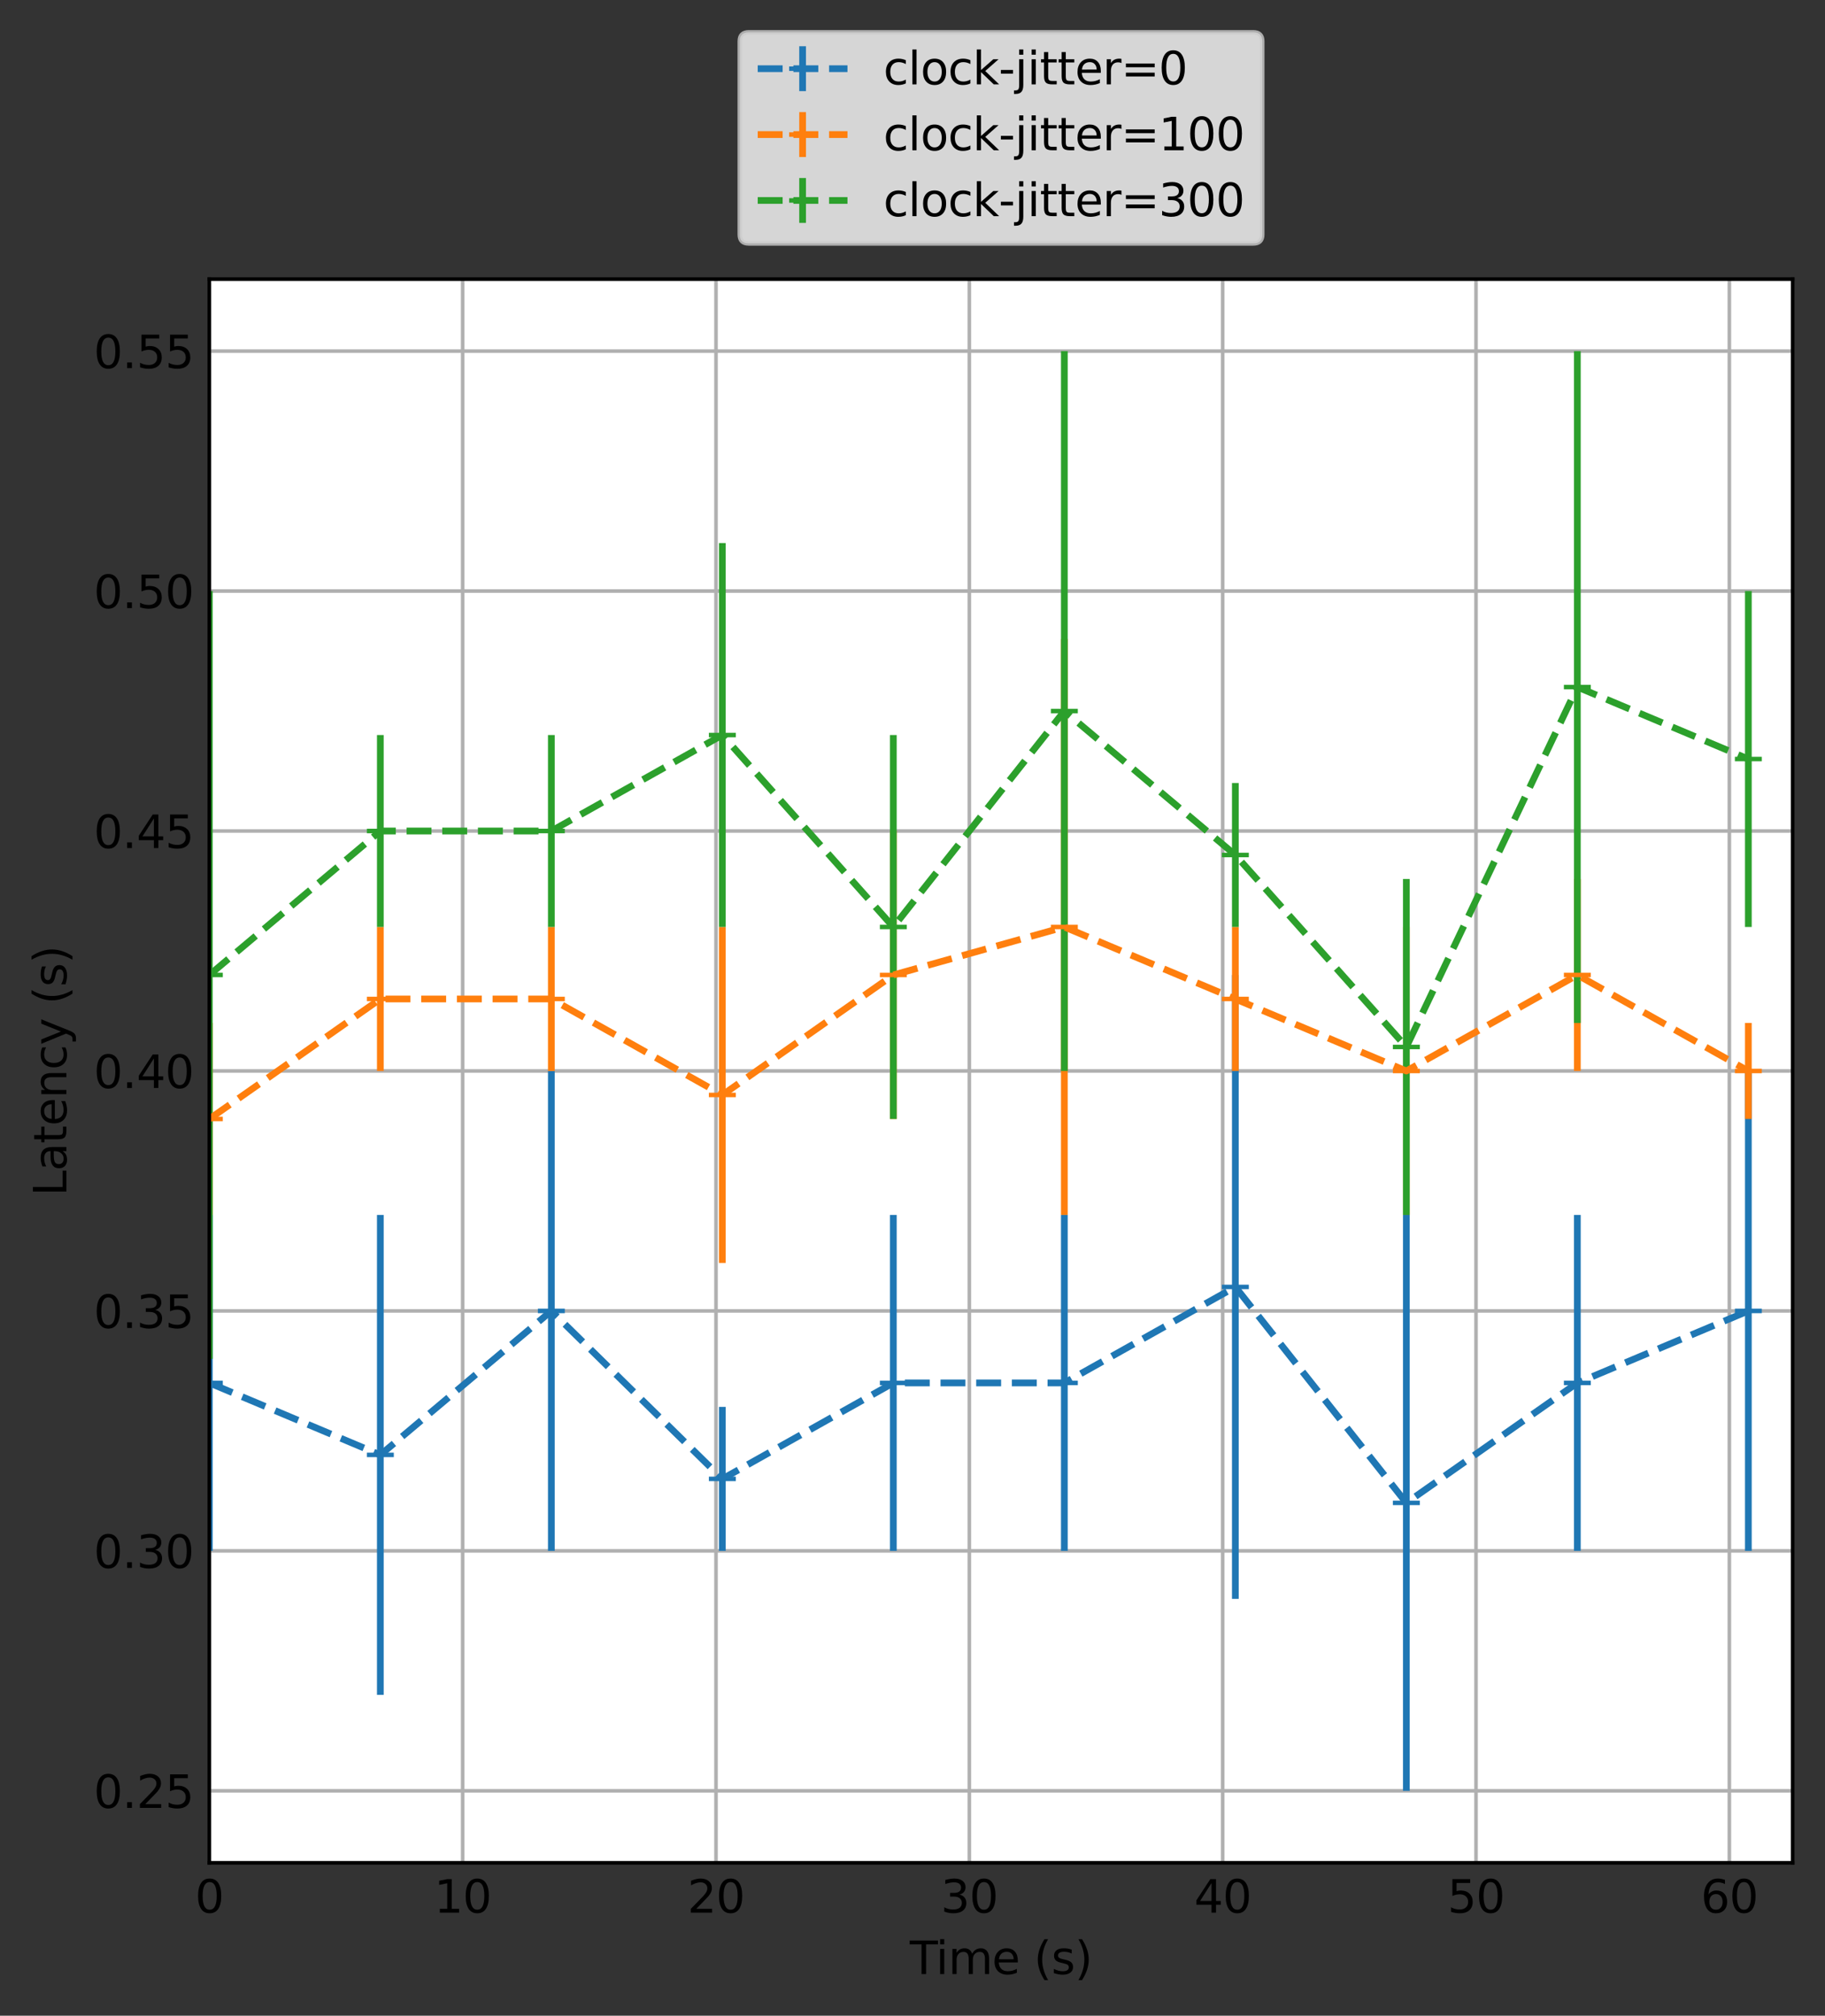 <?xml version="1.0" encoding="utf-8" standalone="no"?>
<!DOCTYPE svg PUBLIC "-//W3C//DTD SVG 1.1//EN"
  "http://www.w3.org/Graphics/SVG/1.1/DTD/svg11.dtd">
<svg xmlns:xlink="http://www.w3.org/1999/xlink" width="406.644pt" height="449.032pt" viewBox="0 0 406.644 449.032" xmlns="http://www.w3.org/2000/svg" version="1.1">
 <rect x="0" y="0" width="406.644" height="449.032" fill="#333333" stroke="none"/>
 <defs>
  <style type="text/css">*{stroke-linejoin: round; stroke-linecap: butt}</style>
 </defs>
 <g id="figure_1">
  <g id="patch_1">
   <path d="M 0 449.032 
L 406.644 449.032 
L 406.644 0 
L 0 0 
L 0 449.032 
z
" style="fill: none"/>
  </g>
  <g id="axes_1">
   <g id="patch_2">
    <path d="M 46.644 414.976 
L 399.444 414.976 
L 399.444 62.176 
L 46.644 62.176 
z
" style="fill: #ffffff"/>
   </g>
   <g id="matplotlib.axis_1">
    <g id="xtick_1">
     <g id="line2d_1">
      <path d="M 46.644 414.976 
L 46.644 62.176 
" clip-path="url(#p66b514f049)" style="fill: none; stroke: #b0b0b0; stroke-width: 0.8; stroke-linecap: square"/>
     </g>
     <g id="line2d_2"/>
     <g id="text_1">
      <!-- 0 -->
      <g transform="translate(43.462 426.074)scale(0.1 -0.1)">
       <defs>
        <path id="DejaVuSans-30" d="M 2034 4250 
Q 1547 4250 1301 3770 
Q 1056 3291 1056 2328 
Q 1056 1369 1301 889 
Q 1547 409 2034 409 
Q 2525 409 2770 889 
Q 3016 1369 3016 2328 
Q 3016 3291 2770 3770 
Q 2525 4250 2034 4250 
z
M 2034 4750 
Q 2819 4750 3233 4129 
Q 3647 3509 3647 2328 
Q 3647 1150 3233 529 
Q 2819 -91 2034 -91 
Q 1250 -91 836 529 
Q 422 1150 422 2328 
Q 422 3509 836 4129 
Q 1250 4750 2034 4750 
z
" transform="scale(0.016)"/>
       </defs>
       <use xlink:href="#DejaVuSans-30"/>
      </g>
     </g>
    </g>
    <g id="xtick_2">
     <g id="line2d_3">
      <path d="M 103.092 414.976 
L 103.092 62.176 
" clip-path="url(#p66b514f049)" style="fill: none; stroke: #b0b0b0; stroke-width: 0.8; stroke-linecap: square"/>
     </g>
     <g id="line2d_4"/>
     <g id="text_2">
      <!-- 10 -->
      <g transform="translate(96.729 426.074)scale(0.1 -0.1)">
       <defs>
        <path id="DejaVuSans-31" d="M 794 531 
L 1825 531 
L 1825 4091 
L 703 3866 
L 703 4441 
L 1819 4666 
L 2450 4666 
L 2450 531 
L 3481 531 
L 3481 0 
L 794 0 
L 794 531 
z
" transform="scale(0.016)"/>
       </defs>
       <use xlink:href="#DejaVuSans-31"/>
       <use xlink:href="#DejaVuSans-30" x="63.623"/>
      </g>
     </g>
    </g>
    <g id="xtick_3">
     <g id="line2d_5">
      <path d="M 159.54 414.976 
L 159.54 62.176 
" clip-path="url(#p66b514f049)" style="fill: none; stroke: #b0b0b0; stroke-width: 0.8; stroke-linecap: square"/>
     </g>
     <g id="line2d_6"/>
     <g id="text_3">
      <!-- 20 -->
      <g transform="translate(153.177 426.074)scale(0.1 -0.1)">
       <defs>
        <path id="DejaVuSans-32" d="M 1228 531 
L 3431 531 
L 3431 0 
L 469 0 
L 469 531 
Q 828 903 1448 1529 
Q 2069 2156 2228 2338 
Q 2531 2678 2651 2914 
Q 2772 3150 2772 3378 
Q 2772 3750 2511 3984 
Q 2250 4219 1831 4219 
Q 1534 4219 1204 4116 
Q 875 4013 500 3803 
L 500 4441 
Q 881 4594 1212 4672 
Q 1544 4750 1819 4750 
Q 2544 4750 2975 4387 
Q 3406 4025 3406 3419 
Q 3406 3131 3298 2873 
Q 3191 2616 2906 2266 
Q 2828 2175 2409 1742 
Q 1991 1309 1228 531 
z
" transform="scale(0.016)"/>
       </defs>
       <use xlink:href="#DejaVuSans-32"/>
       <use xlink:href="#DejaVuSans-30" x="63.623"/>
      </g>
     </g>
    </g>
    <g id="xtick_4">
     <g id="line2d_7">
      <path d="M 215.988 414.976 
L 215.988 62.176 
" clip-path="url(#p66b514f049)" style="fill: none; stroke: #b0b0b0; stroke-width: 0.8; stroke-linecap: square"/>
     </g>
     <g id="line2d_8"/>
     <g id="text_4">
      <!-- 30 -->
      <g transform="translate(209.625 426.074)scale(0.1 -0.1)">
       <defs>
        <path id="DejaVuSans-33" d="M 2597 2516 
Q 3050 2419 3304 2112 
Q 3559 1806 3559 1356 
Q 3559 666 3084 287 
Q 2609 -91 1734 -91 
Q 1441 -91 1130 -33 
Q 819 25 488 141 
L 488 750 
Q 750 597 1062 519 
Q 1375 441 1716 441 
Q 2309 441 2620 675 
Q 2931 909 2931 1356 
Q 2931 1769 2642 2001 
Q 2353 2234 1838 2234 
L 1294 2234 
L 1294 2753 
L 1863 2753 
Q 2328 2753 2575 2939 
Q 2822 3125 2822 3475 
Q 2822 3834 2567 4026 
Q 2313 4219 1838 4219 
Q 1578 4219 1281 4162 
Q 984 4106 628 3988 
L 628 4550 
Q 988 4650 1302 4700 
Q 1616 4750 1894 4750 
Q 2613 4750 3031 4423 
Q 3450 4097 3450 3541 
Q 3450 3153 3228 2886 
Q 3006 2619 2597 2516 
z
" transform="scale(0.016)"/>
       </defs>
       <use xlink:href="#DejaVuSans-33"/>
       <use xlink:href="#DejaVuSans-30" x="63.623"/>
      </g>
     </g>
    </g>
    <g id="xtick_5">
     <g id="line2d_9">
      <path d="M 272.436 414.976 
L 272.436 62.176 
" clip-path="url(#p66b514f049)" style="fill: none; stroke: #b0b0b0; stroke-width: 0.8; stroke-linecap: square"/>
     </g>
     <g id="line2d_10"/>
     <g id="text_5">
      <!-- 40 -->
      <g transform="translate(266.073 426.074)scale(0.1 -0.1)">
       <defs>
        <path id="DejaVuSans-34" d="M 2419 4116 
L 825 1625 
L 2419 1625 
L 2419 4116 
z
M 2253 4666 
L 3047 4666 
L 3047 1625 
L 3713 1625 
L 3713 1100 
L 3047 1100 
L 3047 0 
L 2419 0 
L 2419 1100 
L 313 1100 
L 313 1709 
L 2253 4666 
z
" transform="scale(0.016)"/>
       </defs>
       <use xlink:href="#DejaVuSans-34"/>
       <use xlink:href="#DejaVuSans-30" x="63.623"/>
      </g>
     </g>
    </g>
    <g id="xtick_6">
     <g id="line2d_11">
      <path d="M 328.884 414.976 
L 328.884 62.176 
" clip-path="url(#p66b514f049)" style="fill: none; stroke: #b0b0b0; stroke-width: 0.8; stroke-linecap: square"/>
     </g>
     <g id="line2d_12"/>
     <g id="text_6">
      <!-- 50 -->
      <g transform="translate(322.521 426.074)scale(0.1 -0.1)">
       <defs>
        <path id="DejaVuSans-35" d="M 691 4666 
L 3169 4666 
L 3169 4134 
L 1269 4134 
L 1269 2991 
Q 1406 3038 1543 3061 
Q 1681 3084 1819 3084 
Q 2600 3084 3056 2656 
Q 3513 2228 3513 1497 
Q 3513 744 3044 326 
Q 2575 -91 1722 -91 
Q 1428 -91 1123 -41 
Q 819 9 494 109 
L 494 744 
Q 775 591 1075 516 
Q 1375 441 1709 441 
Q 2250 441 2565 725 
Q 2881 1009 2881 1497 
Q 2881 1984 2565 2268 
Q 2250 2553 1709 2553 
Q 1456 2553 1204 2497 
Q 953 2441 691 2322 
L 691 4666 
z
" transform="scale(0.016)"/>
       </defs>
       <use xlink:href="#DejaVuSans-35"/>
       <use xlink:href="#DejaVuSans-30" x="63.623"/>
      </g>
     </g>
    </g>
    <g id="xtick_7">
     <g id="line2d_13">
      <path d="M 385.332 414.976 
L 385.332 62.176 
" clip-path="url(#p66b514f049)" style="fill: none; stroke: #b0b0b0; stroke-width: 0.8; stroke-linecap: square"/>
     </g>
     <g id="line2d_14"/>
     <g id="text_7">
      <!-- 60 -->
      <g transform="translate(378.969 426.074)scale(0.1 -0.1)">
       <defs>
        <path id="DejaVuSans-36" d="M 2113 2584 
Q 1688 2584 1439 2293 
Q 1191 2003 1191 1497 
Q 1191 994 1439 701 
Q 1688 409 2113 409 
Q 2538 409 2786 701 
Q 3034 994 3034 1497 
Q 3034 2003 2786 2293 
Q 2538 2584 2113 2584 
z
M 3366 4563 
L 3366 3988 
Q 3128 4100 2886 4159 
Q 2644 4219 2406 4219 
Q 1781 4219 1451 3797 
Q 1122 3375 1075 2522 
Q 1259 2794 1537 2939 
Q 1816 3084 2150 3084 
Q 2853 3084 3261 2657 
Q 3669 2231 3669 1497 
Q 3669 778 3244 343 
Q 2819 -91 2113 -91 
Q 1303 -91 875 529 
Q 447 1150 447 2328 
Q 447 3434 972 4092 
Q 1497 4750 2381 4750 
Q 2619 4750 2861 4703 
Q 3103 4656 3366 4563 
z
" transform="scale(0.016)"/>
       </defs>
       <use xlink:href="#DejaVuSans-36"/>
       <use xlink:href="#DejaVuSans-30" x="63.623"/>
      </g>
     </g>
    </g>
    <g id="text_8">
     <!-- Time (s) -->
     <g transform="translate(202.715 439.753)scale(0.1 -0.1)">
      <defs>
       <path id="DejaVuSans-54" d="M -19 4666 
L 3928 4666 
L 3928 4134 
L 2272 4134 
L 2272 0 
L 1638 0 
L 1638 4134 
L -19 4134 
L -19 4666 
z
" transform="scale(0.016)"/>
       <path id="DejaVuSans-69" d="M 603 3500 
L 1178 3500 
L 1178 0 
L 603 0 
L 603 3500 
z
M 603 4863 
L 1178 4863 
L 1178 4134 
L 603 4134 
L 603 4863 
z
" transform="scale(0.016)"/>
       <path id="DejaVuSans-6d" d="M 3328 2828 
Q 3544 3216 3844 3400 
Q 4144 3584 4550 3584 
Q 5097 3584 5394 3201 
Q 5691 2819 5691 2113 
L 5691 0 
L 5113 0 
L 5113 2094 
Q 5113 2597 4934 2840 
Q 4756 3084 4391 3084 
Q 3944 3084 3684 2787 
Q 3425 2491 3425 1978 
L 3425 0 
L 2847 0 
L 2847 2094 
Q 2847 2600 2669 2842 
Q 2491 3084 2119 3084 
Q 1678 3084 1418 2786 
Q 1159 2488 1159 1978 
L 1159 0 
L 581 0 
L 581 3500 
L 1159 3500 
L 1159 2956 
Q 1356 3278 1631 3431 
Q 1906 3584 2284 3584 
Q 2666 3584 2933 3390 
Q 3200 3197 3328 2828 
z
" transform="scale(0.016)"/>
       <path id="DejaVuSans-65" d="M 3597 1894 
L 3597 1613 
L 953 1613 
Q 991 1019 1311 708 
Q 1631 397 2203 397 
Q 2534 397 2845 478 
Q 3156 559 3463 722 
L 3463 178 
Q 3153 47 2828 -22 
Q 2503 -91 2169 -91 
Q 1331 -91 842 396 
Q 353 884 353 1716 
Q 353 2575 817 3079 
Q 1281 3584 2069 3584 
Q 2775 3584 3186 3129 
Q 3597 2675 3597 1894 
z
M 3022 2063 
Q 3016 2534 2758 2815 
Q 2500 3097 2075 3097 
Q 1594 3097 1305 2825 
Q 1016 2553 972 2059 
L 3022 2063 
z
" transform="scale(0.016)"/>
       <path id="DejaVuSans-20" transform="scale(0.016)"/>
       <path id="DejaVuSans-28" d="M 1984 4856 
Q 1566 4138 1362 3434 
Q 1159 2731 1159 2009 
Q 1159 1288 1364 580 
Q 1569 -128 1984 -844 
L 1484 -844 
Q 1016 -109 783 600 
Q 550 1309 550 2009 
Q 550 2706 781 3412 
Q 1013 4119 1484 4856 
L 1984 4856 
z
" transform="scale(0.016)"/>
       <path id="DejaVuSans-73" d="M 2834 3397 
L 2834 2853 
Q 2591 2978 2328 3040 
Q 2066 3103 1784 3103 
Q 1356 3103 1142 2972 
Q 928 2841 928 2578 
Q 928 2378 1081 2264 
Q 1234 2150 1697 2047 
L 1894 2003 
Q 2506 1872 2764 1633 
Q 3022 1394 3022 966 
Q 3022 478 2636 193 
Q 2250 -91 1575 -91 
Q 1294 -91 989 -36 
Q 684 19 347 128 
L 347 722 
Q 666 556 975 473 
Q 1284 391 1588 391 
Q 1994 391 2212 530 
Q 2431 669 2431 922 
Q 2431 1156 2273 1281 
Q 2116 1406 1581 1522 
L 1381 1569 
Q 847 1681 609 1914 
Q 372 2147 372 2553 
Q 372 3047 722 3315 
Q 1072 3584 1716 3584 
Q 2034 3584 2315 3537 
Q 2597 3491 2834 3397 
z
" transform="scale(0.016)"/>
       <path id="DejaVuSans-29" d="M 513 4856 
L 1013 4856 
Q 1481 4119 1714 3412 
Q 1947 2706 1947 2009 
Q 1947 1309 1714 600 
Q 1481 -109 1013 -844 
L 513 -844 
Q 928 -128 1133 580 
Q 1338 1288 1338 2009 
Q 1338 2731 1133 3434 
Q 928 4138 513 4856 
z
" transform="scale(0.016)"/>
      </defs>
      <use xlink:href="#DejaVuSans-54"/>
      <use xlink:href="#DejaVuSans-69" x="57.959"/>
      <use xlink:href="#DejaVuSans-6d" x="85.742"/>
      <use xlink:href="#DejaVuSans-65" x="183.154"/>
      <use xlink:href="#DejaVuSans-20" x="244.678"/>
      <use xlink:href="#DejaVuSans-28" x="276.465"/>
      <use xlink:href="#DejaVuSans-73" x="315.479"/>
      <use xlink:href="#DejaVuSans-29" x="367.578"/>
     </g>
    </g>
   </g>
   <g id="matplotlib.axis_2">
    <g id="ytick_1">
     <g id="line2d_15">
      <path d="M 46.644 398.94 
L 399.444 398.94 
" clip-path="url(#p66b514f049)" style="fill: none; stroke: #b0b0b0; stroke-width: 0.8; stroke-linecap: square"/>
     </g>
     <g id="line2d_16"/>
     <g id="text_9">
      <!-- 0.25 -->
      <g transform="translate(20.878 402.739)scale(0.1 -0.1)">
       <defs>
        <path id="DejaVuSans-2e" d="M 684 794 
L 1344 794 
L 1344 0 
L 684 0 
L 684 794 
z
" transform="scale(0.016)"/>
       </defs>
       <use xlink:href="#DejaVuSans-30"/>
       <use xlink:href="#DejaVuSans-2e" x="63.623"/>
       <use xlink:href="#DejaVuSans-32" x="95.41"/>
       <use xlink:href="#DejaVuSans-35" x="159.033"/>
      </g>
     </g>
    </g>
    <g id="ytick_2">
     <g id="line2d_17">
      <path d="M 46.644 345.485 
L 399.444 345.485 
" clip-path="url(#p66b514f049)" style="fill: none; stroke: #b0b0b0; stroke-width: 0.8; stroke-linecap: square"/>
     </g>
     <g id="line2d_18"/>
     <g id="text_10">
      <!-- 0.30 -->
      <g transform="translate(20.878 349.284)scale(0.1 -0.1)">
       <use xlink:href="#DejaVuSans-30"/>
       <use xlink:href="#DejaVuSans-2e" x="63.623"/>
       <use xlink:href="#DejaVuSans-33" x="95.41"/>
       <use xlink:href="#DejaVuSans-30" x="159.033"/>
      </g>
     </g>
    </g>
    <g id="ytick_3">
     <g id="line2d_19">
      <path d="M 46.644 292.031 
L 399.444 292.031 
" clip-path="url(#p66b514f049)" style="fill: none; stroke: #b0b0b0; stroke-width: 0.8; stroke-linecap: square"/>
     </g>
     <g id="line2d_20"/>
     <g id="text_11">
      <!-- 0.35 -->
      <g transform="translate(20.878 295.83)scale(0.1 -0.1)">
       <use xlink:href="#DejaVuSans-30"/>
       <use xlink:href="#DejaVuSans-2e" x="63.623"/>
       <use xlink:href="#DejaVuSans-33" x="95.41"/>
       <use xlink:href="#DejaVuSans-35" x="159.033"/>
      </g>
     </g>
    </g>
    <g id="ytick_4">
     <g id="line2d_21">
      <path d="M 46.644 238.576 
L 399.444 238.576 
" clip-path="url(#p66b514f049)" style="fill: none; stroke: #b0b0b0; stroke-width: 0.8; stroke-linecap: square"/>
     </g>
     <g id="line2d_22"/>
     <g id="text_12">
      <!-- 0.40 -->
      <g transform="translate(20.878 242.375)scale(0.1 -0.1)">
       <use xlink:href="#DejaVuSans-30"/>
       <use xlink:href="#DejaVuSans-2e" x="63.623"/>
       <use xlink:href="#DejaVuSans-34" x="95.41"/>
       <use xlink:href="#DejaVuSans-30" x="159.033"/>
      </g>
     </g>
    </g>
    <g id="ytick_5">
     <g id="line2d_23">
      <path d="M 46.644 185.121 
L 399.444 185.121 
" clip-path="url(#p66b514f049)" style="fill: none; stroke: #b0b0b0; stroke-width: 0.8; stroke-linecap: square"/>
     </g>
     <g id="line2d_24"/>
     <g id="text_13">
      <!-- 0.45 -->
      <g transform="translate(20.878 188.921)scale(0.1 -0.1)">
       <use xlink:href="#DejaVuSans-30"/>
       <use xlink:href="#DejaVuSans-2e" x="63.623"/>
       <use xlink:href="#DejaVuSans-34" x="95.41"/>
       <use xlink:href="#DejaVuSans-35" x="159.033"/>
      </g>
     </g>
    </g>
    <g id="ytick_6">
     <g id="line2d_25">
      <path d="M 46.644 131.667 
L 399.444 131.667 
" clip-path="url(#p66b514f049)" style="fill: none; stroke: #b0b0b0; stroke-width: 0.8; stroke-linecap: square"/>
     </g>
     <g id="line2d_26"/>
     <g id="text_14">
      <!-- 0.50 -->
      <g transform="translate(20.878 135.466)scale(0.1 -0.1)">
       <use xlink:href="#DejaVuSans-30"/>
       <use xlink:href="#DejaVuSans-2e" x="63.623"/>
       <use xlink:href="#DejaVuSans-35" x="95.41"/>
       <use xlink:href="#DejaVuSans-30" x="159.033"/>
      </g>
     </g>
    </g>
    <g id="ytick_7">
     <g id="line2d_27">
      <path d="M 46.644 78.212 
L 399.444 78.212 
" clip-path="url(#p66b514f049)" style="fill: none; stroke: #b0b0b0; stroke-width: 0.8; stroke-linecap: square"/>
     </g>
     <g id="line2d_28"/>
     <g id="text_15">
      <!-- 0.55 -->
      <g transform="translate(20.878 82.012)scale(0.1 -0.1)">
       <use xlink:href="#DejaVuSans-30"/>
       <use xlink:href="#DejaVuSans-2e" x="63.623"/>
       <use xlink:href="#DejaVuSans-35" x="95.41"/>
       <use xlink:href="#DejaVuSans-35" x="159.033"/>
      </g>
     </g>
    </g>
    <g id="text_16">
     <!-- Latency (s) -->
     <g transform="translate(14.798 266.435)rotate(-90)scale(0.1 -0.1)">
      <defs>
       <path id="DejaVuSans-4c" d="M 628 4666 
L 1259 4666 
L 1259 531 
L 3531 531 
L 3531 0 
L 628 0 
L 628 4666 
z
" transform="scale(0.016)"/>
       <path id="DejaVuSans-61" d="M 2194 1759 
Q 1497 1759 1228 1600 
Q 959 1441 959 1056 
Q 959 750 1161 570 
Q 1363 391 1709 391 
Q 2188 391 2477 730 
Q 2766 1069 2766 1631 
L 2766 1759 
L 2194 1759 
z
M 3341 1997 
L 3341 0 
L 2766 0 
L 2766 531 
Q 2569 213 2275 61 
Q 1981 -91 1556 -91 
Q 1019 -91 701 211 
Q 384 513 384 1019 
Q 384 1609 779 1909 
Q 1175 2209 1959 2209 
L 2766 2209 
L 2766 2266 
Q 2766 2663 2505 2880 
Q 2244 3097 1772 3097 
Q 1472 3097 1187 3025 
Q 903 2953 641 2809 
L 641 3341 
Q 956 3463 1253 3523 
Q 1550 3584 1831 3584 
Q 2591 3584 2966 3190 
Q 3341 2797 3341 1997 
z
" transform="scale(0.016)"/>
       <path id="DejaVuSans-74" d="M 1172 4494 
L 1172 3500 
L 2356 3500 
L 2356 3053 
L 1172 3053 
L 1172 1153 
Q 1172 725 1289 603 
Q 1406 481 1766 481 
L 2356 481 
L 2356 0 
L 1766 0 
Q 1100 0 847 248 
Q 594 497 594 1153 
L 594 3053 
L 172 3053 
L 172 3500 
L 594 3500 
L 594 4494 
L 1172 4494 
z
" transform="scale(0.016)"/>
       <path id="DejaVuSans-6e" d="M 3513 2113 
L 3513 0 
L 2938 0 
L 2938 2094 
Q 2938 2591 2744 2837 
Q 2550 3084 2163 3084 
Q 1697 3084 1428 2787 
Q 1159 2491 1159 1978 
L 1159 0 
L 581 0 
L 581 3500 
L 1159 3500 
L 1159 2956 
Q 1366 3272 1645 3428 
Q 1925 3584 2291 3584 
Q 2894 3584 3203 3211 
Q 3513 2838 3513 2113 
z
" transform="scale(0.016)"/>
       <path id="DejaVuSans-63" d="M 3122 3366 
L 3122 2828 
Q 2878 2963 2633 3030 
Q 2388 3097 2138 3097 
Q 1578 3097 1268 2742 
Q 959 2388 959 1747 
Q 959 1106 1268 751 
Q 1578 397 2138 397 
Q 2388 397 2633 464 
Q 2878 531 3122 666 
L 3122 134 
Q 2881 22 2623 -34 
Q 2366 -91 2075 -91 
Q 1284 -91 818 406 
Q 353 903 353 1747 
Q 353 2603 823 3093 
Q 1294 3584 2113 3584 
Q 2378 3584 2631 3529 
Q 2884 3475 3122 3366 
z
" transform="scale(0.016)"/>
       <path id="DejaVuSans-79" d="M 2059 -325 
Q 1816 -950 1584 -1140 
Q 1353 -1331 966 -1331 
L 506 -1331 
L 506 -850 
L 844 -850 
Q 1081 -850 1212 -737 
Q 1344 -625 1503 -206 
L 1606 56 
L 191 3500 
L 800 3500 
L 1894 763 
L 2988 3500 
L 3597 3500 
L 2059 -325 
z
" transform="scale(0.016)"/>
      </defs>
      <use xlink:href="#DejaVuSans-4c"/>
      <use xlink:href="#DejaVuSans-61" x="55.713"/>
      <use xlink:href="#DejaVuSans-74" x="116.992"/>
      <use xlink:href="#DejaVuSans-65" x="156.201"/>
      <use xlink:href="#DejaVuSans-6e" x="217.725"/>
      <use xlink:href="#DejaVuSans-63" x="281.104"/>
      <use xlink:href="#DejaVuSans-79" x="336.084"/>
      <use xlink:href="#DejaVuSans-20" x="395.264"/>
      <use xlink:href="#DejaVuSans-28" x="427.051"/>
      <use xlink:href="#DejaVuSans-73" x="466.064"/>
      <use xlink:href="#DejaVuSans-29" x="518.164"/>
     </g>
    </g>
   </g>
   <g id="LineCollection_1">
    <path d="M 46.644 345.485 
L 46.644 270.649 
" clip-path="url(#p66b514f049)" style="fill: none; stroke: #1f77b4; stroke-width: 1.5"/>
    <path d="M 84.746 377.558 
L 84.746 270.649 
" clip-path="url(#p66b514f049)" style="fill: none; stroke: #1f77b4; stroke-width: 1.5"/>
    <path d="M 122.849 345.485 
L 122.849 238.576 
" clip-path="url(#p66b514f049)" style="fill: none; stroke: #1f77b4; stroke-width: 1.5"/>
    <path d="M 160.951 345.485 
L 160.951 313.412 
" clip-path="url(#p66b514f049)" style="fill: none; stroke: #1f77b4; stroke-width: 1.5"/>
    <path d="M 199.053 345.485 
L 199.053 270.649 
" clip-path="url(#p66b514f049)" style="fill: none; stroke: #1f77b4; stroke-width: 1.5"/>
    <path d="M 237.156 345.485 
L 237.156 270.649 
" clip-path="url(#p66b514f049)" style="fill: none; stroke: #1f77b4; stroke-width: 1.5"/>
    <path d="M 275.258 356.176 
L 275.258 217.194 
" clip-path="url(#p66b514f049)" style="fill: none; stroke: #1f77b4; stroke-width: 1.5"/>
    <path d="M 313.361 398.94 
L 313.361 270.649 
" clip-path="url(#p66b514f049)" style="fill: none; stroke: #1f77b4; stroke-width: 1.5"/>
    <path d="M 351.463 345.485 
L 351.463 270.649 
" clip-path="url(#p66b514f049)" style="fill: none; stroke: #1f77b4; stroke-width: 1.5"/>
    <path d="M 389.565 345.485 
L 389.565 238.576 
" clip-path="url(#p66b514f049)" style="fill: none; stroke: #1f77b4; stroke-width: 1.5"/>
   </g>
   <g id="LineCollection_2">
    <path d="M 46.644 270.649 
L 46.644 227.885 
" clip-path="url(#p66b514f049)" style="fill: none; stroke: #ff7f0e; stroke-width: 1.5"/>
    <path d="M 84.746 238.576 
L 84.746 206.503 
" clip-path="url(#p66b514f049)" style="fill: none; stroke: #ff7f0e; stroke-width: 1.5"/>
    <path d="M 122.849 238.576 
L 122.849 206.503 
" clip-path="url(#p66b514f049)" style="fill: none; stroke: #ff7f0e; stroke-width: 1.5"/>
    <path d="M 160.951 281.34 
L 160.951 206.503 
" clip-path="url(#p66b514f049)" style="fill: none; stroke: #ff7f0e; stroke-width: 1.5"/>
    <path d="M 199.053 249.267 
L 199.053 185.121 
" clip-path="url(#p66b514f049)" style="fill: none; stroke: #ff7f0e; stroke-width: 1.5"/>
    <path d="M 237.156 270.649 
L 237.156 142.358 
" clip-path="url(#p66b514f049)" style="fill: none; stroke: #ff7f0e; stroke-width: 1.5"/>
    <path d="M 275.258 238.576 
L 275.258 206.503 
" clip-path="url(#p66b514f049)" style="fill: none; stroke: #ff7f0e; stroke-width: 1.5"/>
    <path d="M 313.361 270.649 
L 313.361 206.503 
" clip-path="url(#p66b514f049)" style="fill: none; stroke: #ff7f0e; stroke-width: 1.5"/>
    <path d="M 351.463 238.576 
L 351.463 195.812 
" clip-path="url(#p66b514f049)" style="fill: none; stroke: #ff7f0e; stroke-width: 1.5"/>
    <path d="M 389.565 249.267 
L 389.565 227.885 
" clip-path="url(#p66b514f049)" style="fill: none; stroke: #ff7f0e; stroke-width: 1.5"/>
   </g>
   <g id="LineCollection_3">
    <path d="M 46.644 302.721 
L 46.644 131.667 
" clip-path="url(#p66b514f049)" style="fill: none; stroke: #2ca02c; stroke-width: 1.5"/>
    <path d="M 84.746 206.503 
L 84.746 163.74 
" clip-path="url(#p66b514f049)" style="fill: none; stroke: #2ca02c; stroke-width: 1.5"/>
    <path d="M 122.849 206.503 
L 122.849 163.74 
" clip-path="url(#p66b514f049)" style="fill: none; stroke: #2ca02c; stroke-width: 1.5"/>
    <path d="M 160.951 206.503 
L 160.951 120.976 
" clip-path="url(#p66b514f049)" style="fill: none; stroke: #2ca02c; stroke-width: 1.5"/>
    <path d="M 199.053 249.267 
L 199.053 163.74 
" clip-path="url(#p66b514f049)" style="fill: none; stroke: #2ca02c; stroke-width: 1.5"/>
    <path d="M 237.156 238.576 
L 237.156 78.212 
" clip-path="url(#p66b514f049)" style="fill: none; stroke: #2ca02c; stroke-width: 1.5"/>
    <path d="M 275.258 206.503 
L 275.258 174.431 
" clip-path="url(#p66b514f049)" style="fill: none; stroke: #2ca02c; stroke-width: 1.5"/>
    <path d="M 313.361 270.649 
L 313.361 195.812 
" clip-path="url(#p66b514f049)" style="fill: none; stroke: #2ca02c; stroke-width: 1.5"/>
    <path d="M 351.463 227.885 
L 351.463 78.212 
" clip-path="url(#p66b514f049)" style="fill: none; stroke: #2ca02c; stroke-width: 1.5"/>
    <path d="M 389.565 206.503 
L 389.565 131.667 
" clip-path="url(#p66b514f049)" style="fill: none; stroke: #2ca02c; stroke-width: 1.5"/>
   </g>
   <g id="line2d_29">
    <path d="M 46.644 308.067 
L 84.746 324.103 
L 122.849 292.031 
L 160.951 329.449 
L 199.053 308.067 
L 237.156 308.067 
L 275.258 286.685 
L 313.361 334.794 
L 351.463 308.067 
L 389.565 292.031 
" clip-path="url(#p66b514f049)" style="fill: none; stroke-dasharray: 5.55,2.4; stroke-dashoffset: 0; stroke: #1f77b4; stroke-width: 1.5"/>
    <defs>
     <path id="mfc9e603f06" d="M 3 0 
L -3 -0 
" style="stroke: #1f77b4"/>
    </defs>
    <g clip-path="url(#p66b514f049)">
     <use xlink:href="#mfc9e603f06" x="46.644" y="308.067" style="fill: #1f77b4; stroke: #1f77b4"/>
     <use xlink:href="#mfc9e603f06" x="84.746" y="324.103" style="fill: #1f77b4; stroke: #1f77b4"/>
     <use xlink:href="#mfc9e603f06" x="122.849" y="292.031" style="fill: #1f77b4; stroke: #1f77b4"/>
     <use xlink:href="#mfc9e603f06" x="160.951" y="329.449" style="fill: #1f77b4; stroke: #1f77b4"/>
     <use xlink:href="#mfc9e603f06" x="199.053" y="308.067" style="fill: #1f77b4; stroke: #1f77b4"/>
     <use xlink:href="#mfc9e603f06" x="237.156" y="308.067" style="fill: #1f77b4; stroke: #1f77b4"/>
     <use xlink:href="#mfc9e603f06" x="275.258" y="286.685" style="fill: #1f77b4; stroke: #1f77b4"/>
     <use xlink:href="#mfc9e603f06" x="313.361" y="334.794" style="fill: #1f77b4; stroke: #1f77b4"/>
     <use xlink:href="#mfc9e603f06" x="351.463" y="308.067" style="fill: #1f77b4; stroke: #1f77b4"/>
     <use xlink:href="#mfc9e603f06" x="389.565" y="292.031" style="fill: #1f77b4; stroke: #1f77b4"/>
    </g>
   </g>
   <g id="line2d_30">
    <path d="M 46.644 249.267 
L 84.746 222.54 
L 122.849 222.54 
L 160.951 243.921 
L 199.053 217.194 
L 237.156 206.503 
L 275.258 222.54 
L 313.361 238.576 
L 351.463 217.194 
L 389.565 238.576 
" clip-path="url(#p66b514f049)" style="fill: none; stroke-dasharray: 5.55,2.4; stroke-dashoffset: 0; stroke: #ff7f0e; stroke-width: 1.5"/>
    <defs>
     <path id="mef83a6b3df" d="M 3 0 
L -3 -0 
" style="stroke: #ff7f0e"/>
    </defs>
    <g clip-path="url(#p66b514f049)">
     <use xlink:href="#mef83a6b3df" x="46.644" y="249.267" style="fill: #ff7f0e; stroke: #ff7f0e"/>
     <use xlink:href="#mef83a6b3df" x="84.746" y="222.54" style="fill: #ff7f0e; stroke: #ff7f0e"/>
     <use xlink:href="#mef83a6b3df" x="122.849" y="222.54" style="fill: #ff7f0e; stroke: #ff7f0e"/>
     <use xlink:href="#mef83a6b3df" x="160.951" y="243.921" style="fill: #ff7f0e; stroke: #ff7f0e"/>
     <use xlink:href="#mef83a6b3df" x="199.053" y="217.194" style="fill: #ff7f0e; stroke: #ff7f0e"/>
     <use xlink:href="#mef83a6b3df" x="237.156" y="206.503" style="fill: #ff7f0e; stroke: #ff7f0e"/>
     <use xlink:href="#mef83a6b3df" x="275.258" y="222.54" style="fill: #ff7f0e; stroke: #ff7f0e"/>
     <use xlink:href="#mef83a6b3df" x="313.361" y="238.576" style="fill: #ff7f0e; stroke: #ff7f0e"/>
     <use xlink:href="#mef83a6b3df" x="351.463" y="217.194" style="fill: #ff7f0e; stroke: #ff7f0e"/>
     <use xlink:href="#mef83a6b3df" x="389.565" y="238.576" style="fill: #ff7f0e; stroke: #ff7f0e"/>
    </g>
   </g>
   <g id="line2d_31">
    <path d="M 46.644 217.194 
L 84.746 185.121 
L 122.849 185.121 
L 160.951 163.74 
L 199.053 206.503 
L 237.156 158.394 
L 275.258 190.467 
L 313.361 233.231 
L 351.463 153.049 
L 389.565 169.085 
" clip-path="url(#p66b514f049)" style="fill: none; stroke-dasharray: 5.55,2.4; stroke-dashoffset: 0; stroke: #2ca02c; stroke-width: 1.5"/>
    <defs>
     <path id="m12ca106951" d="M 3 0 
L -3 -0 
" style="stroke: #2ca02c"/>
    </defs>
    <g clip-path="url(#p66b514f049)">
     <use xlink:href="#m12ca106951" x="46.644" y="217.194" style="fill: #2ca02c; stroke: #2ca02c"/>
     <use xlink:href="#m12ca106951" x="84.746" y="185.121" style="fill: #2ca02c; stroke: #2ca02c"/>
     <use xlink:href="#m12ca106951" x="122.849" y="185.121" style="fill: #2ca02c; stroke: #2ca02c"/>
     <use xlink:href="#m12ca106951" x="160.951" y="163.74" style="fill: #2ca02c; stroke: #2ca02c"/>
     <use xlink:href="#m12ca106951" x="199.053" y="206.503" style="fill: #2ca02c; stroke: #2ca02c"/>
     <use xlink:href="#m12ca106951" x="237.156" y="158.394" style="fill: #2ca02c; stroke: #2ca02c"/>
     <use xlink:href="#m12ca106951" x="275.258" y="190.467" style="fill: #2ca02c; stroke: #2ca02c"/>
     <use xlink:href="#m12ca106951" x="313.361" y="233.231" style="fill: #2ca02c; stroke: #2ca02c"/>
     <use xlink:href="#m12ca106951" x="351.463" y="153.049" style="fill: #2ca02c; stroke: #2ca02c"/>
     <use xlink:href="#m12ca106951" x="389.565" y="169.085" style="fill: #2ca02c; stroke: #2ca02c"/>
    </g>
   </g>
   <g id="patch_3">
    <path d="M 46.644 414.976 
L 46.644 62.176 
" style="fill: none; stroke: #000000; stroke-width: 0.8; stroke-linejoin: miter; stroke-linecap: square"/>
   </g>
   <g id="patch_4">
    <path d="M 399.444 414.976 
L 399.444 62.176 
" style="fill: none; stroke: #000000; stroke-width: 0.8; stroke-linejoin: miter; stroke-linecap: square"/>
   </g>
   <g id="patch_5">
    <path d="M 46.644 414.976 
L 399.444 414.976 
" style="fill: none; stroke: #000000; stroke-width: 0.8; stroke-linejoin: miter; stroke-linecap: square"/>
   </g>
   <g id="patch_6">
    <path d="M 46.644 62.176 
L 399.444 62.176 
" style="fill: none; stroke: #000000; stroke-width: 0.8; stroke-linejoin: miter; stroke-linecap: square"/>
   </g>
   <g id="legend_1">
    <g id="patch_7">
     <path d="M 166.834 54.234 
L 279.254 54.234 
Q 281.254 54.234 281.254 52.234 
L 281.254 9.2 
Q 281.254 7.2 279.254 7.2 
L 166.834 7.2 
Q 164.834 7.2 164.834 9.2 
L 164.834 52.234 
Q 164.834 54.234 166.834 54.234 
z
" style="fill: #ffffff; opacity: 0.8; stroke: #cccccc; stroke-linejoin: miter"/>
    </g>
    <g id="LineCollection_4">
     <path d="M 178.834 20.298 
L 178.834 10.298 
" style="fill: none; stroke: #1f77b4; stroke-width: 1.5"/>
    </g>
    <g id="line2d_32">
     <path d="M 168.834 15.298 
L 188.834 15.298 
" style="fill: none; stroke-dasharray: 5.55,2.4; stroke-dashoffset: 0; stroke: #1f77b4; stroke-width: 1.5"/>
    </g>
    <g id="line2d_33">
     <g>
      <use xlink:href="#mfc9e603f06" x="178.834" y="15.298" style="fill: #1f77b4; stroke: #1f77b4"/>
     </g>
    </g>
    <g id="text_17">
     <!-- clock-jitter=0 -->
     <g transform="translate(196.834 18.798)scale(0.1 -0.1)">
      <defs>
       <path id="DejaVuSans-6c" d="M 603 4863 
L 1178 4863 
L 1178 0 
L 603 0 
L 603 4863 
z
" transform="scale(0.016)"/>
       <path id="DejaVuSans-6f" d="M 1959 3097 
Q 1497 3097 1228 2736 
Q 959 2375 959 1747 
Q 959 1119 1226 758 
Q 1494 397 1959 397 
Q 2419 397 2687 759 
Q 2956 1122 2956 1747 
Q 2956 2369 2687 2733 
Q 2419 3097 1959 3097 
z
M 1959 3584 
Q 2709 3584 3137 3096 
Q 3566 2609 3566 1747 
Q 3566 888 3137 398 
Q 2709 -91 1959 -91 
Q 1206 -91 779 398 
Q 353 888 353 1747 
Q 353 2609 779 3096 
Q 1206 3584 1959 3584 
z
" transform="scale(0.016)"/>
       <path id="DejaVuSans-6b" d="M 581 4863 
L 1159 4863 
L 1159 1991 
L 2875 3500 
L 3609 3500 
L 1753 1863 
L 3688 0 
L 2938 0 
L 1159 1709 
L 1159 0 
L 581 0 
L 581 4863 
z
" transform="scale(0.016)"/>
       <path id="DejaVuSans-2d" d="M 313 2009 
L 1997 2009 
L 1997 1497 
L 313 1497 
L 313 2009 
z
" transform="scale(0.016)"/>
       <path id="DejaVuSans-6a" d="M 603 3500 
L 1178 3500 
L 1178 -63 
Q 1178 -731 923 -1031 
Q 669 -1331 103 -1331 
L -116 -1331 
L -116 -844 
L 38 -844 
Q 366 -844 484 -692 
Q 603 -541 603 -63 
L 603 3500 
z
M 603 4863 
L 1178 4863 
L 1178 4134 
L 603 4134 
L 603 4863 
z
" transform="scale(0.016)"/>
       <path id="DejaVuSans-72" d="M 2631 2963 
Q 2534 3019 2420 3045 
Q 2306 3072 2169 3072 
Q 1681 3072 1420 2755 
Q 1159 2438 1159 1844 
L 1159 0 
L 581 0 
L 581 3500 
L 1159 3500 
L 1159 2956 
Q 1341 3275 1631 3429 
Q 1922 3584 2338 3584 
Q 2397 3584 2469 3576 
Q 2541 3569 2628 3553 
L 2631 2963 
z
" transform="scale(0.016)"/>
       <path id="DejaVuSans-3d" d="M 678 2906 
L 4684 2906 
L 4684 2381 
L 678 2381 
L 678 2906 
z
M 678 1631 
L 4684 1631 
L 4684 1100 
L 678 1100 
L 678 1631 
z
" transform="scale(0.016)"/>
      </defs>
      <use xlink:href="#DejaVuSans-63"/>
      <use xlink:href="#DejaVuSans-6c" x="54.98"/>
      <use xlink:href="#DejaVuSans-6f" x="82.764"/>
      <use xlink:href="#DejaVuSans-63" x="143.945"/>
      <use xlink:href="#DejaVuSans-6b" x="198.926"/>
      <use xlink:href="#DejaVuSans-2d" x="256.836"/>
      <use xlink:href="#DejaVuSans-6a" x="292.92"/>
      <use xlink:href="#DejaVuSans-69" x="320.703"/>
      <use xlink:href="#DejaVuSans-74" x="348.486"/>
      <use xlink:href="#DejaVuSans-74" x="387.695"/>
      <use xlink:href="#DejaVuSans-65" x="426.904"/>
      <use xlink:href="#DejaVuSans-72" x="488.428"/>
      <use xlink:href="#DejaVuSans-3d" x="529.541"/>
      <use xlink:href="#DejaVuSans-30" x="613.33"/>
     </g>
    </g>
    <g id="LineCollection_5">
     <path d="M 178.834 34.977 
L 178.834 24.977 
" style="fill: none; stroke: #ff7f0e; stroke-width: 1.5"/>
    </g>
    <g id="line2d_34">
     <path d="M 168.834 29.977 
L 188.834 29.977 
" style="fill: none; stroke-dasharray: 5.55,2.4; stroke-dashoffset: 0; stroke: #ff7f0e; stroke-width: 1.5"/>
    </g>
    <g id="line2d_35">
     <g>
      <use xlink:href="#mef83a6b3df" x="178.834" y="29.977" style="fill: #ff7f0e; stroke: #ff7f0e"/>
     </g>
    </g>
    <g id="text_18">
     <!-- clock-jitter=100 -->
     <g transform="translate(196.834 33.477)scale(0.1 -0.1)">
      <use xlink:href="#DejaVuSans-63"/>
      <use xlink:href="#DejaVuSans-6c" x="54.98"/>
      <use xlink:href="#DejaVuSans-6f" x="82.764"/>
      <use xlink:href="#DejaVuSans-63" x="143.945"/>
      <use xlink:href="#DejaVuSans-6b" x="198.926"/>
      <use xlink:href="#DejaVuSans-2d" x="256.836"/>
      <use xlink:href="#DejaVuSans-6a" x="292.92"/>
      <use xlink:href="#DejaVuSans-69" x="320.703"/>
      <use xlink:href="#DejaVuSans-74" x="348.486"/>
      <use xlink:href="#DejaVuSans-74" x="387.695"/>
      <use xlink:href="#DejaVuSans-65" x="426.904"/>
      <use xlink:href="#DejaVuSans-72" x="488.428"/>
      <use xlink:href="#DejaVuSans-3d" x="529.541"/>
      <use xlink:href="#DejaVuSans-31" x="613.33"/>
      <use xlink:href="#DejaVuSans-30" x="676.953"/>
      <use xlink:href="#DejaVuSans-30" x="740.576"/>
     </g>
    </g>
    <g id="LineCollection_6">
     <path d="M 178.834 49.655 
L 178.834 39.655 
" style="fill: none; stroke: #2ca02c; stroke-width: 1.5"/>
    </g>
    <g id="line2d_36">
     <path d="M 168.834 44.655 
L 188.834 44.655 
" style="fill: none; stroke-dasharray: 5.55,2.4; stroke-dashoffset: 0; stroke: #2ca02c; stroke-width: 1.5"/>
    </g>
    <g id="line2d_37">
     <g>
      <use xlink:href="#m12ca106951" x="178.834" y="44.655" style="fill: #2ca02c; stroke: #2ca02c"/>
     </g>
    </g>
    <g id="text_19">
     <!-- clock-jitter=300 -->
     <g transform="translate(196.834 48.155)scale(0.1 -0.1)">
      <use xlink:href="#DejaVuSans-63"/>
      <use xlink:href="#DejaVuSans-6c" x="54.98"/>
      <use xlink:href="#DejaVuSans-6f" x="82.764"/>
      <use xlink:href="#DejaVuSans-63" x="143.945"/>
      <use xlink:href="#DejaVuSans-6b" x="198.926"/>
      <use xlink:href="#DejaVuSans-2d" x="256.836"/>
      <use xlink:href="#DejaVuSans-6a" x="292.92"/>
      <use xlink:href="#DejaVuSans-69" x="320.703"/>
      <use xlink:href="#DejaVuSans-74" x="348.486"/>
      <use xlink:href="#DejaVuSans-74" x="387.695"/>
      <use xlink:href="#DejaVuSans-65" x="426.904"/>
      <use xlink:href="#DejaVuSans-72" x="488.428"/>
      <use xlink:href="#DejaVuSans-3d" x="529.541"/>
      <use xlink:href="#DejaVuSans-33" x="613.33"/>
      <use xlink:href="#DejaVuSans-30" x="676.953"/>
      <use xlink:href="#DejaVuSans-30" x="740.576"/>
     </g>
    </g>
   </g>
  </g>
 </g>
 <defs>
  <clipPath id="p66b514f049">
   <rect x="46.644" y="62.176" width="352.8" height="352.8"/>
  </clipPath>
 </defs>
</svg>
